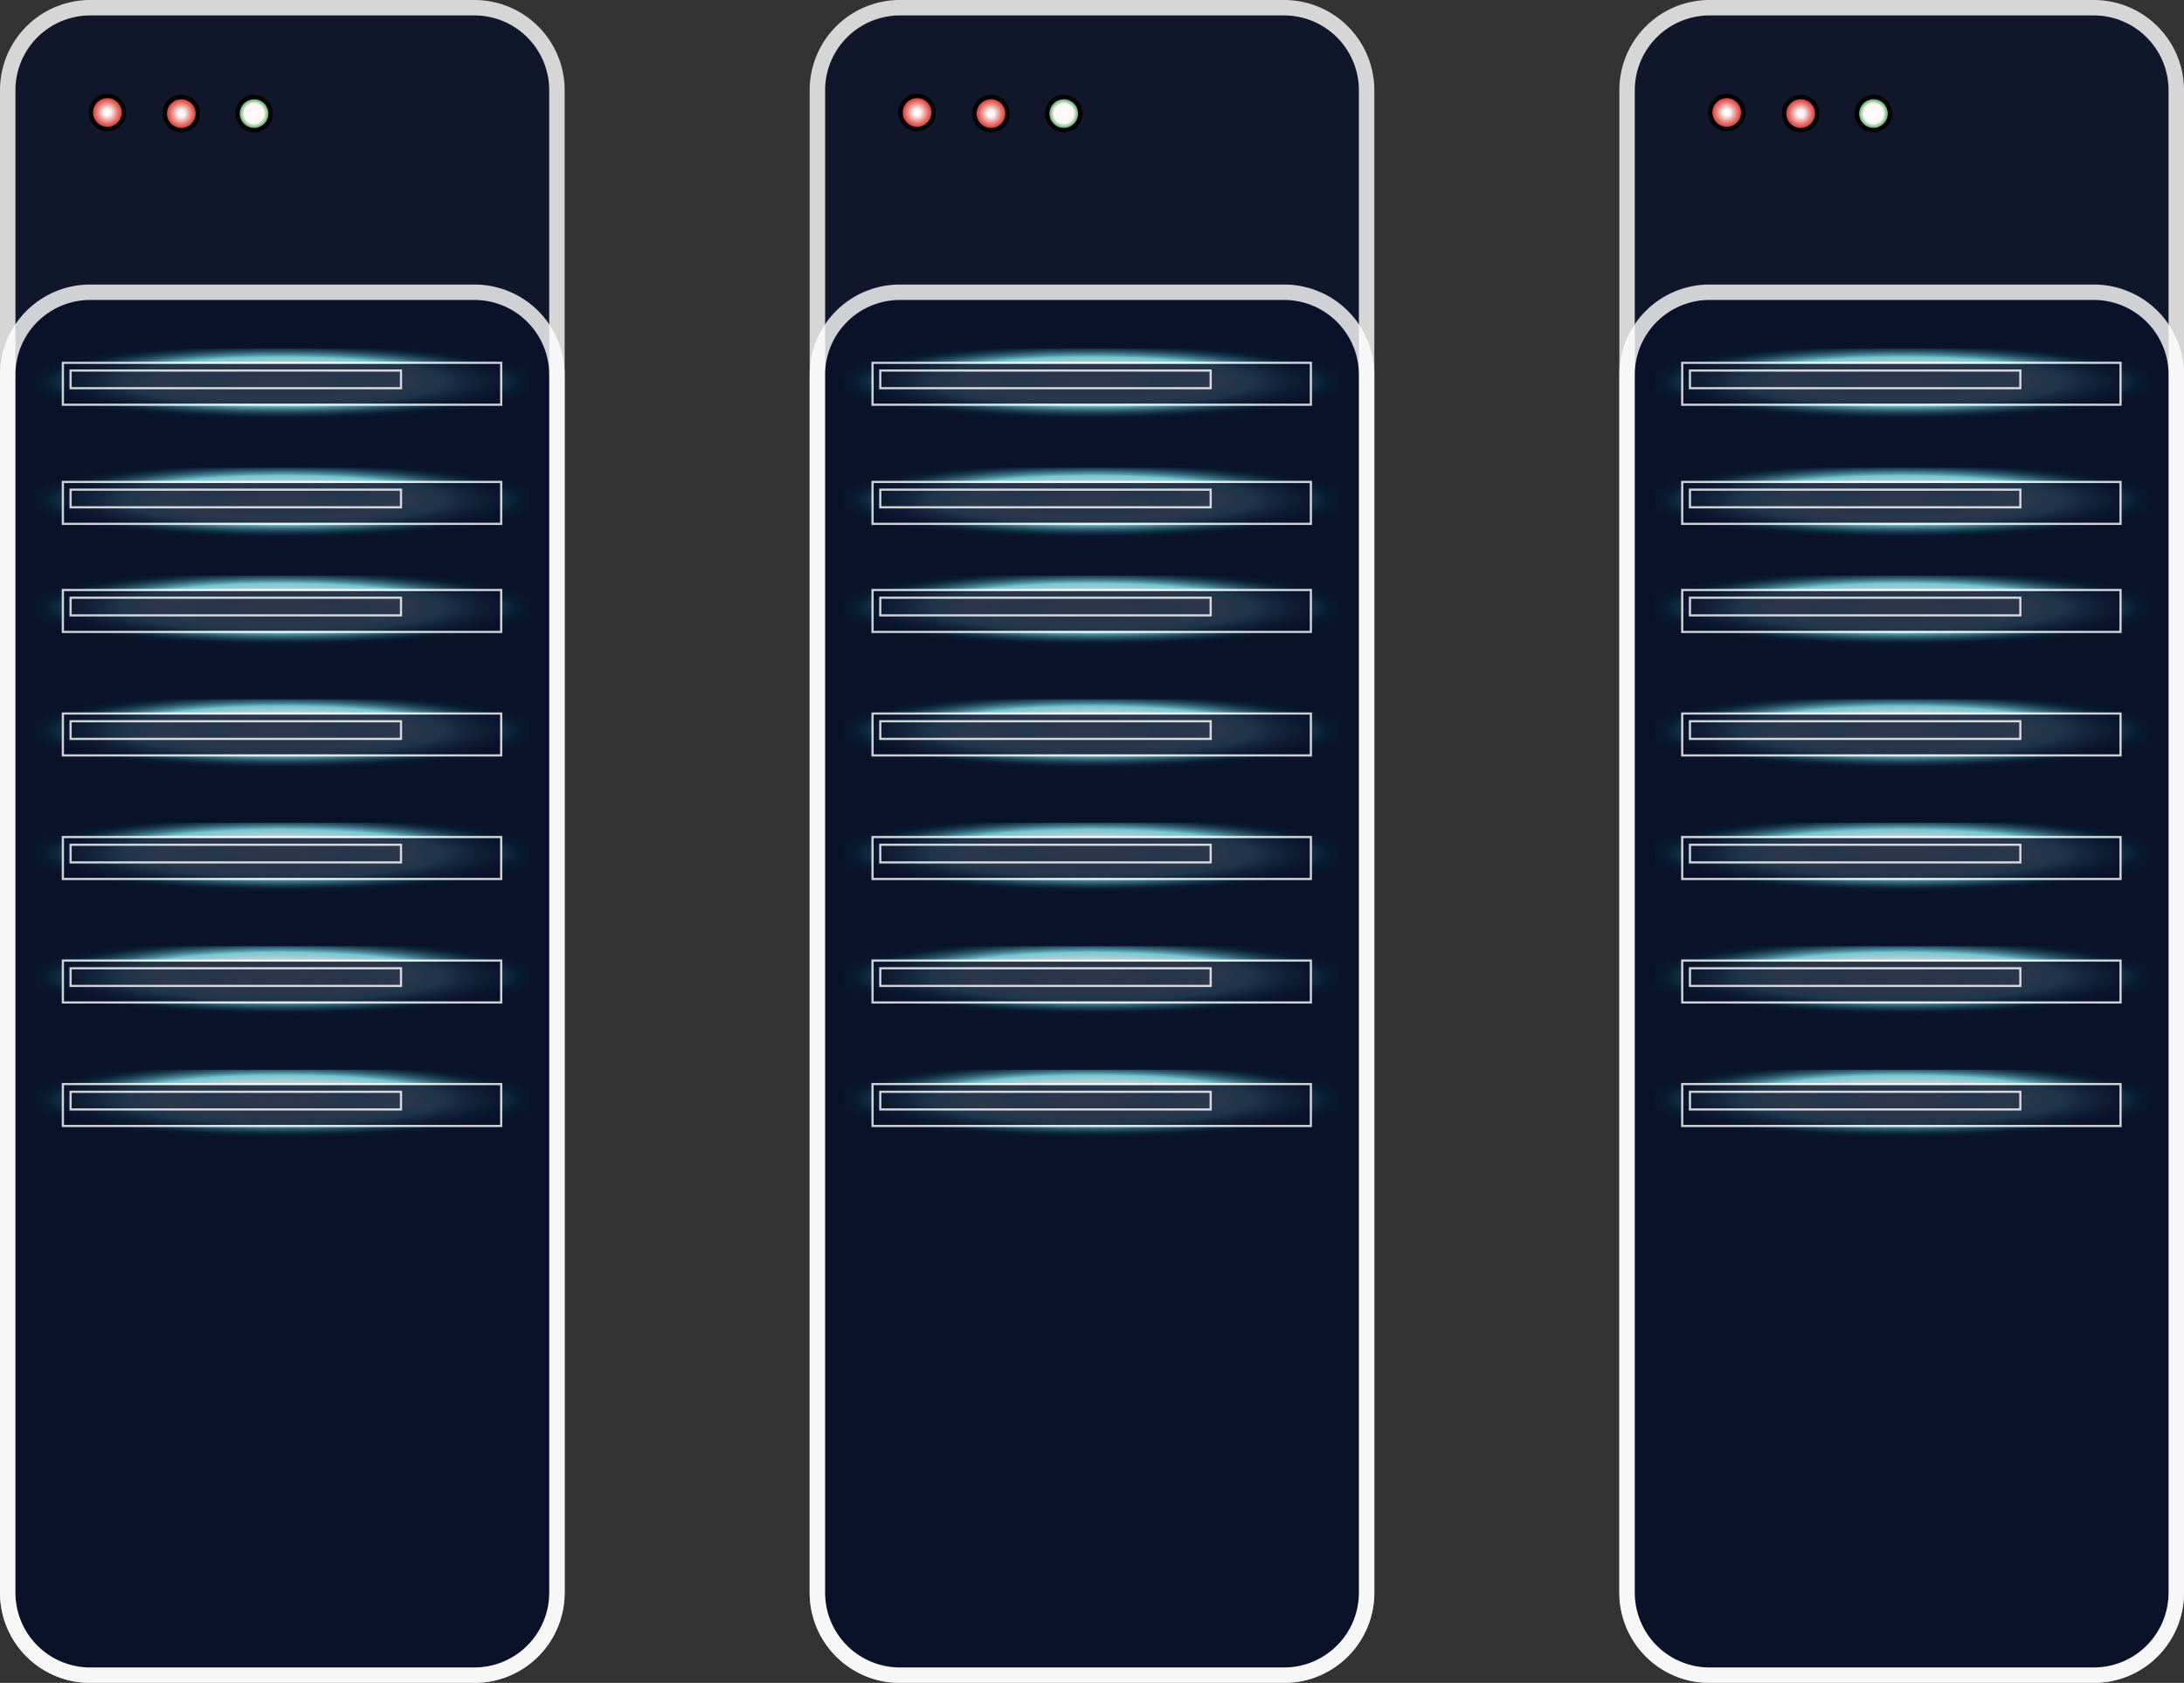 <svg xmlns="http://www.w3.org/2000/svg" xmlns:xlink="http://www.w3.org/1999/xlink" width="989.94" height="763" viewBox="0 0 989.94 763">
  <rect x="0" y="0" width="989.94" height="763" fill="#333333" stroke="none"/>
  <defs>
    <style>
      .a, .e {
        opacity: 0.8;
      }

      .b {
        fill: #091029;
      }

      .c {
        fill: #fff;
      }

      .d {
        fill: url(#a);
      }

      .e {
        fill: none;
        stroke: #fff;
        stroke-miterlimit: 10;
      }

      .f {
        fill: url(#b);
      }

      .g {
        fill: url(#c);
      }

      .h {
        fill: url(#d);
      }

      .i {
        fill: url(#e);
      }

      .j {
        fill: url(#f);
      }

      .k {
        fill: url(#g);
      }

      .l {
        fill: url(#h);
      }

      .m {
        fill: url(#i);
      }

      .n {
        fill: url(#j);
      }

      .o {
        fill: url(#k);
      }

      .p {
        fill: url(#l);
      }

      .q {
        fill: url(#m);
      }

      .r {
        fill: url(#n);
      }

      .s {
        fill: url(#o);
      }

      .t {
        fill: url(#p);
      }

      .u {
        fill: url(#q);
      }

      .v {
        fill: url(#r);
      }

      .w {
        fill: url(#s);
      }

      .x {
        fill: url(#t);
      }

      .y {
        fill: url(#u);
      }

      .z {
        fill: url(#v);
      }

      .aa {
        fill: url(#w);
      }

      .ab {
        fill: url(#x);
      }

      .ac {
        fill: url(#y);
      }

      .ad {
        fill: url(#z);
      }

      .ae {
        fill: url(#aa);
      }

      .af {
        fill: url(#ab);
      }

      .ag {
        fill: url(#ac);
      }

      .ah {
        fill: url(#ad);
      }
    </style>
    <radialGradient id="a" data-name="Безымянный градиент 153" cx="530.16" cy="363.5" r="252.46" gradientTransform="translate(-402.32 118.39) scale(1 0.15)" gradientUnits="userSpaceOnUse">
      <stop offset="0" stop-color="#fff"/>
      <stop offset="0.13" stop-color="#b5f7ff"/>
      <stop offset="0.22" stop-color="#d9fbff"/>
      <stop offset="0.29" stop-color="#90f3ff"/>
      <stop offset="0.43" stop-color="#003141" stop-opacity="0.3"/>
      <stop offset="0.47" stop-color="#003141" stop-opacity="0"/>
    </radialGradient>
    <radialGradient id="b" cx="530.16" cy="417.5" r="252.46" gradientTransform="translate(-402.32 164.05) scale(1 0.15)" xlink:href="#a"/>
    <radialGradient id="c" cx="530.16" cy="466.5" r="252.46" gradientTransform="translate(-402.32 205.49) scale(1 0.15)" xlink:href="#a"/>
    <radialGradient id="d" cx="530.16" cy="522.5" r="252.46" gradientTransform="translate(-402.32 252.85) scale(1 0.15)" xlink:href="#a"/>
    <radialGradient id="e" cx="530.16" cy="578.5" r="252.46" gradientTransform="translate(-402.32 300.2) scale(1 0.15)" xlink:href="#a"/>
    <radialGradient id="f" cx="530.16" cy="634.5" r="252.46" gradientTransform="translate(-402.32 347.56) scale(1 0.15)" xlink:href="#a"/>
    <radialGradient id="g" cx="530.16" cy="690.5" r="252.46" gradientTransform="translate(-402.32 394.91) scale(1 0.15)" xlink:href="#a"/>
    <radialGradient id="h" data-name="Безымянный градиент 45" cx="48.68" cy="51" r="7.5" gradientUnits="userSpaceOnUse">
      <stop offset="0" stop-color="#fff"/>
      <stop offset="0.21" stop-color="#fff5f5"/>
      <stop offset="1" stop-color="#ff2617" stop-opacity="0.8"/>
    </radialGradient>
    <radialGradient id="i" data-name="Безымянный градиент 51" cx="115.18" cy="51.5" r="7.5" gradientUnits="userSpaceOnUse">
      <stop offset="0" stop-color="#fff"/>
      <stop offset="0.6" stop-color="#fff5f5"/>
      <stop offset="0.97" stop-color="#39b54a" stop-opacity="0.81"/>
    </radialGradient>
    <radialGradient id="j" cx="82.18" cy="51.5" r="7.5" xlink:href="#h"/>
    <radialGradient id="k" cx="897.16" cy="363.5" r="252.46" xlink:href="#a"/>
    <radialGradient id="l" cx="897.16" cy="417.5" r="252.46" gradientTransform="translate(-402.32 164.05) scale(1 0.15)" xlink:href="#a"/>
    <radialGradient id="m" cx="897.16" cy="466.5" r="252.46" gradientTransform="translate(-402.32 205.49) scale(1 0.15)" xlink:href="#a"/>
    <radialGradient id="n" cx="897.16" cy="522.5" r="252.46" gradientTransform="translate(-402.32 252.85) scale(1 0.15)" xlink:href="#a"/>
    <radialGradient id="o" cx="897.16" cy="578.5" r="252.46" gradientTransform="translate(-402.32 300.2) scale(1 0.15)" xlink:href="#a"/>
    <radialGradient id="p" cx="897.16" cy="634.5" r="252.46" gradientTransform="translate(-402.32 347.56) scale(1 0.15)" xlink:href="#a"/>
    <radialGradient id="q" cx="897.16" cy="690.5" r="252.46" gradientTransform="translate(-402.32 394.91) scale(1 0.15)" xlink:href="#a"/>
    <radialGradient id="r" cx="415.68" r="7.5" xlink:href="#h"/>
    <radialGradient id="s" cx="482.18" r="7.5" xlink:href="#i"/>
    <radialGradient id="t" cx="449.18" cy="51.5" r="7.5" xlink:href="#h"/>
    <radialGradient id="u" cx="1264.16" cy="363.5" r="252.46" xlink:href="#a"/>
    <radialGradient id="v" cx="1264.16" cy="417.5" r="252.46" gradientTransform="translate(-402.32 164.05) scale(1 0.15)" xlink:href="#a"/>
    <radialGradient id="w" cx="1264.16" cy="466.5" r="252.46" gradientTransform="translate(-402.32 205.49) scale(1 0.15)" xlink:href="#a"/>
    <radialGradient id="x" cx="1264.16" cy="522.5" r="252.46" gradientTransform="translate(-402.32 252.85) scale(1 0.15)" xlink:href="#a"/>
    <radialGradient id="y" cx="1264.16" cy="578.5" r="252.46" gradientTransform="translate(-402.32 300.2) scale(1 0.15)" xlink:href="#a"/>
    <radialGradient id="z" cx="1264.16" cy="634.5" r="252.46" gradientTransform="translate(-402.32 347.56) scale(1 0.15)" xlink:href="#a"/>
    <radialGradient id="aa" cx="1264.16" cy="690.5" r="252.46" gradientTransform="translate(-402.32 394.91) scale(1 0.15)" xlink:href="#a"/>
    <radialGradient id="ab" cx="782.68" r="7.5" xlink:href="#h"/>
    <radialGradient id="ac" cx="849.18" r="7.5" xlink:href="#i"/>
    <radialGradient id="ad" cx="816.18" cy="51.5" r="7.5" xlink:href="#h"/>
  </defs>
  <g>
    <g class="a">
      <rect class="b" x="3.5" y="3.5" width="248.94" height="756" rx="37.38"/>
      <path class="c" d="M617.37,196a33.92,33.92,0,0,1,33.89,33.88V911.12A33.92,33.92,0,0,1,617.37,945H443.2a33.92,33.92,0,0,1-33.88-33.88V229.88A33.92,33.92,0,0,1,443.2,196H617.37m0-7H443.2a40.88,40.88,0,0,0-40.88,40.88V911.12A40.88,40.88,0,0,0,443.2,952H617.37a40.89,40.89,0,0,0,40.89-40.88V229.88A40.89,40.89,0,0,0,617.37,189Z" transform="translate(-402.32 -189)"/>
    </g>
    <g class="a">
      <rect class="b" x="3.5" y="132.5" width="248.94" height="627" rx="37.38"/>
      <path class="c" d="M617.37,325a33.92,33.92,0,0,1,33.89,33.88V911.12A33.92,33.92,0,0,1,617.37,945H443.2a33.92,33.92,0,0,1-33.88-33.88V358.88A33.92,33.92,0,0,1,443.2,325H617.37m0-7H443.2a40.88,40.88,0,0,0-40.88,40.88V911.12A40.88,40.88,0,0,0,443.2,952H617.37a40.89,40.89,0,0,0,40.89-40.88V358.88A40.89,40.89,0,0,0,617.37,318Z" transform="translate(-402.32 -189)"/>
    </g>
    <g>
      <g>
        <g class="a">
          <rect class="d" x="16" y="158" width="223.68" height="33"/>
        </g>
        <g class="a">
          <rect class="b" x="28.5" y="164.5" width="198.68" height="19"/>
          <path class="c" d="M629,354v18H431.32V354H629m1-1H430.32v20H630V353Z" transform="translate(-402.32 -189)"/>
        </g>
        <rect class="e" x="32" y="168" width="149.76" height="8"/>
      </g>
      <g>
        <g class="a">
          <rect class="f" x="16" y="212" width="223.68" height="33"/>
        </g>
        <g class="a">
          <rect class="b" x="28.5" y="218.5" width="198.68" height="19"/>
          <path class="c" d="M629,408v18H431.32V408H629m1-1H430.32v20H630V407Z" transform="translate(-402.32 -189)"/>
        </g>
        <rect class="e" x="32" y="222" width="149.76" height="8"/>
      </g>
      <g>
        <g class="a">
          <rect class="g" x="16" y="261" width="223.68" height="33"/>
        </g>
        <g class="a">
          <rect class="b" x="28.5" y="267.5" width="198.68" height="19"/>
          <path class="c" d="M629,457v18H431.32V457H629m1-1H430.32v20H630V456Z" transform="translate(-402.32 -189)"/>
        </g>
        <rect class="e" x="32" y="271" width="149.76" height="8"/>
      </g>
      <g>
        <g class="a">
          <rect class="h" x="16" y="317" width="223.68" height="33"/>
        </g>
        <g class="a">
          <rect class="b" x="28.5" y="323.5" width="198.68" height="19"/>
          <path class="c" d="M629,513v18H431.32V513H629m1-1H430.32v20H630V512Z" transform="translate(-402.32 -189)"/>
        </g>
        <rect class="e" x="32" y="327" width="149.76" height="8"/>
      </g>
      <g>
        <g class="a">
          <rect class="i" x="16" y="373" width="223.68" height="33"/>
        </g>
        <g class="a">
          <rect class="b" x="28.5" y="379.5" width="198.68" height="19"/>
          <path class="c" d="M629,569v18H431.32V569H629m1-1H430.32v20H630V568Z" transform="translate(-402.32 -189)"/>
        </g>
        <rect class="e" x="32" y="383" width="149.76" height="8"/>
      </g>
      <g>
        <g class="a">
          <rect class="j" x="16" y="429" width="223.68" height="33"/>
        </g>
        <g class="a">
          <rect class="b" x="28.5" y="435.5" width="198.68" height="19"/>
          <path class="c" d="M629,625v18H431.32V625H629m1-1H430.32v20H630V624Z" transform="translate(-402.32 -189)"/>
        </g>
        <rect class="e" x="32" y="439" width="149.76" height="8"/>
      </g>
      <g>
        <g class="a">
          <rect class="k" x="16" y="485" width="223.68" height="33"/>
        </g>
        <g class="a">
          <rect class="b" x="28.5" y="491.5" width="198.68" height="19"/>
          <path class="c" d="M629,681v18H431.32V681H629m1-1H430.32v20H630V680Z" transform="translate(-402.32 -189)"/>
        </g>
        <rect class="e" x="32" y="495" width="149.76" height="8"/>
      </g>
    </g>
    <g>
      <g>
        <circle class="l" cx="48.68" cy="51" r="7.5"/>
        <path d="M451,233.5a6.5,6.5,0,1,1-6.5,6.5,6.5,6.5,0,0,1,6.5-6.5m0-2a8.5,8.5,0,1,0,8.5,8.5,8.51,8.51,0,0,0-8.5-8.5Z" transform="translate(-402.32 -189)"/>
      </g>
      <g>
        <circle class="m" cx="115.18" cy="51.5" r="7.5"/>
        <path d="M517.5,234a6.5,6.5,0,1,1-6.5,6.5,6.5,6.5,0,0,1,6.5-6.5m0-2a8.5,8.5,0,1,0,8.5,8.5,8.51,8.51,0,0,0-8.5-8.5Z" transform="translate(-402.32 -189)"/>
      </g>
      <g>
        <circle class="n" cx="82.18" cy="51.5" r="7.5"/>
        <path d="M484.5,234a6.5,6.5,0,1,1-6.5,6.5,6.5,6.5,0,0,1,6.5-6.5m0-2a8.5,8.5,0,1,0,8.5,8.5,8.51,8.51,0,0,0-8.5-8.5Z" transform="translate(-402.32 -189)"/>
      </g>
    </g>
  </g>
  <g>
    <g class="a">
      <rect class="b" x="370.5" y="3.5" width="248.94" height="756" rx="37.38"/>
      <path class="c" d="M984.37,196a33.92,33.92,0,0,1,33.89,33.88V911.12A33.92,33.92,0,0,1,984.37,945H810.2a33.92,33.92,0,0,1-33.88-33.88V229.88A33.92,33.92,0,0,1,810.2,196H984.37m0-7H810.2a40.88,40.88,0,0,0-40.88,40.88V911.12A40.88,40.88,0,0,0,810.2,952H984.37a40.89,40.89,0,0,0,40.89-40.88V229.88A40.89,40.89,0,0,0,984.37,189Z" transform="translate(-402.32 -189)"/>
    </g>
    <g class="a">
      <rect class="b" x="370.5" y="132.5" width="248.94" height="627" rx="37.38"/>
      <path class="c" d="M984.37,325a33.92,33.92,0,0,1,33.89,33.88V911.12A33.92,33.92,0,0,1,984.37,945H810.2a33.92,33.92,0,0,1-33.88-33.88V358.88A33.92,33.92,0,0,1,810.2,325H984.37m0-7H810.2a40.88,40.88,0,0,0-40.88,40.88V911.12A40.88,40.88,0,0,0,810.2,952H984.37a40.89,40.89,0,0,0,40.89-40.88V358.88A40.89,40.89,0,0,0,984.37,318Z" transform="translate(-402.32 -189)"/>
    </g>
    <g>
      <g>
        <g class="a">
          <rect class="o" x="383" y="158" width="223.68" height="33"/>
        </g>
        <g class="a">
          <rect class="b" x="395.5" y="164.5" width="198.68" height="19"/>
          <path class="c" d="M996,354v18H798.32V354H996m1-1H797.32v20H997V353Z" transform="translate(-402.32 -189)"/>
        </g>
        <rect class="e" x="399" y="168" width="149.76" height="8"/>
      </g>
      <g>
        <g class="a">
          <rect class="p" x="383" y="212" width="223.68" height="33"/>
        </g>
        <g class="a">
          <rect class="b" x="395.5" y="218.5" width="198.68" height="19"/>
          <path class="c" d="M996,408v18H798.32V408H996m1-1H797.32v20H997V407Z" transform="translate(-402.32 -189)"/>
        </g>
        <rect class="e" x="399" y="222" width="149.76" height="8"/>
      </g>
      <g>
        <g class="a">
          <rect class="q" x="383" y="261" width="223.68" height="33"/>
        </g>
        <g class="a">
          <rect class="b" x="395.5" y="267.5" width="198.68" height="19"/>
          <path class="c" d="M996,457v18H798.32V457H996m1-1H797.32v20H997V456Z" transform="translate(-402.32 -189)"/>
        </g>
        <rect class="e" x="399" y="271" width="149.76" height="8"/>
      </g>
      <g>
        <g class="a">
          <rect class="r" x="383" y="317" width="223.68" height="33"/>
        </g>
        <g class="a">
          <rect class="b" x="395.5" y="323.5" width="198.68" height="19"/>
          <path class="c" d="M996,513v18H798.32V513H996m1-1H797.32v20H997V512Z" transform="translate(-402.32 -189)"/>
        </g>
        <rect class="e" x="399" y="327" width="149.76" height="8"/>
      </g>
      <g>
        <g class="a">
          <rect class="s" x="383" y="373" width="223.68" height="33"/>
        </g>
        <g class="a">
          <rect class="b" x="395.5" y="379.5" width="198.68" height="19"/>
          <path class="c" d="M996,569v18H798.32V569H996m1-1H797.32v20H997V568Z" transform="translate(-402.32 -189)"/>
        </g>
        <rect class="e" x="399" y="383" width="149.76" height="8"/>
      </g>
      <g>
        <g class="a">
          <rect class="t" x="383" y="429" width="223.68" height="33"/>
        </g>
        <g class="a">
          <rect class="b" x="395.5" y="435.5" width="198.68" height="19"/>
          <path class="c" d="M996,625v18H798.32V625H996m1-1H797.32v20H997V624Z" transform="translate(-402.32 -189)"/>
        </g>
        <rect class="e" x="399" y="439" width="149.76" height="8"/>
      </g>
      <g>
        <g class="a">
          <rect class="u" x="383" y="485" width="223.68" height="33"/>
        </g>
        <g class="a">
          <rect class="b" x="395.5" y="491.5" width="198.68" height="19"/>
          <path class="c" d="M996,681v18H798.32V681H996m1-1H797.32v20H997V680Z" transform="translate(-402.32 -189)"/>
        </g>
        <rect class="e" x="399" y="495" width="149.76" height="8"/>
      </g>
    </g>
    <g>
      <g>
        <circle class="v" cx="415.68" cy="51" r="7.5"/>
        <path d="M818,233.5a6.5,6.5,0,1,1-6.5,6.5,6.5,6.5,0,0,1,6.5-6.5m0-2a8.5,8.5,0,1,0,8.5,8.5,8.51,8.51,0,0,0-8.5-8.5Z" transform="translate(-402.32 -189)"/>
      </g>
      <g>
        <circle class="w" cx="482.18" cy="51.5" r="7.5"/>
        <path d="M884.5,234a6.5,6.5,0,1,1-6.5,6.5,6.5,6.5,0,0,1,6.5-6.5m0-2a8.5,8.5,0,1,0,8.5,8.5,8.51,8.51,0,0,0-8.5-8.5Z" transform="translate(-402.32 -189)"/>
      </g>
      <g>
        <circle class="x" cx="449.18" cy="51.5" r="7.5"/>
        <path d="M851.5,234a6.5,6.5,0,1,1-6.5,6.5,6.5,6.5,0,0,1,6.5-6.5m0-2a8.5,8.5,0,1,0,8.5,8.5,8.51,8.51,0,0,0-8.5-8.5Z" transform="translate(-402.32 -189)"/>
      </g>
    </g>
  </g>
  <g>
    <g class="a">
      <rect class="b" x="737.5" y="3.5" width="248.94" height="756" rx="37.38"/>
      <path class="c" d="M1351.37,196a33.92,33.92,0,0,1,33.89,33.88V911.12A33.92,33.92,0,0,1,1351.37,945H1177.2a33.92,33.92,0,0,1-33.88-33.88V229.88A33.92,33.92,0,0,1,1177.2,196h174.17m0-7H1177.2a40.88,40.88,0,0,0-40.88,40.88V911.12A40.88,40.88,0,0,0,1177.2,952h174.17a40.89,40.89,0,0,0,40.89-40.88V229.88A40.89,40.89,0,0,0,1351.37,189Z" transform="translate(-402.32 -189)"/>
    </g>
    <g class="a">
      <rect class="b" x="737.5" y="132.5" width="248.94" height="627" rx="37.38"/>
      <path class="c" d="M1351.37,325a33.92,33.92,0,0,1,33.89,33.88V911.12A33.92,33.92,0,0,1,1351.37,945H1177.2a33.92,33.92,0,0,1-33.88-33.88V358.88A33.92,33.92,0,0,1,1177.2,325h174.17m0-7H1177.2a40.88,40.88,0,0,0-40.88,40.88V911.12A40.88,40.88,0,0,0,1177.2,952h174.17a40.89,40.89,0,0,0,40.89-40.88V358.88A40.89,40.89,0,0,0,1351.37,318Z" transform="translate(-402.32 -189)"/>
    </g>
    <g>
      <g>
        <g class="a">
          <rect class="y" x="750" y="158" width="223.68" height="33"/>
        </g>
        <g class="a">
          <rect class="b" x="762.5" y="164.5" width="198.68" height="19"/>
          <path class="c" d="M1363,354v18H1165.32V354H1363m1-1H1164.32v20H1364V353Z" transform="translate(-402.32 -189)"/>
        </g>
        <rect class="e" x="766" y="168" width="149.76" height="8"/>
      </g>
      <g>
        <g class="a">
          <rect class="z" x="750" y="212" width="223.68" height="33"/>
        </g>
        <g class="a">
          <rect class="b" x="762.5" y="218.5" width="198.68" height="19"/>
          <path class="c" d="M1363,408v18H1165.32V408H1363m1-1H1164.32v20H1364V407Z" transform="translate(-402.32 -189)"/>
        </g>
        <rect class="e" x="766" y="222" width="149.76" height="8"/>
      </g>
      <g>
        <g class="a">
          <rect class="aa" x="750" y="261" width="223.68" height="33"/>
        </g>
        <g class="a">
          <rect class="b" x="762.5" y="267.5" width="198.68" height="19"/>
          <path class="c" d="M1363,457v18H1165.32V457H1363m1-1H1164.32v20H1364V456Z" transform="translate(-402.32 -189)"/>
        </g>
        <rect class="e" x="766" y="271" width="149.76" height="8"/>
      </g>
      <g>
        <g class="a">
          <rect class="ab" x="750" y="317" width="223.68" height="33"/>
        </g>
        <g class="a">
          <rect class="b" x="762.5" y="323.5" width="198.68" height="19"/>
          <path class="c" d="M1363,513v18H1165.32V513H1363m1-1H1164.32v20H1364V512Z" transform="translate(-402.32 -189)"/>
        </g>
        <rect class="e" x="766" y="327" width="149.76" height="8"/>
      </g>
      <g>
        <g class="a">
          <rect class="ac" x="750" y="373" width="223.68" height="33"/>
        </g>
        <g class="a">
          <rect class="b" x="762.5" y="379.5" width="198.68" height="19"/>
          <path class="c" d="M1363,569v18H1165.32V569H1363m1-1H1164.32v20H1364V568Z" transform="translate(-402.32 -189)"/>
        </g>
        <rect class="e" x="766" y="383" width="149.76" height="8"/>
      </g>
      <g>
        <g class="a">
          <rect class="ad" x="750" y="429" width="223.68" height="33"/>
        </g>
        <g class="a">
          <rect class="b" x="762.5" y="435.5" width="198.68" height="19"/>
          <path class="c" d="M1363,625v18H1165.32V625H1363m1-1H1164.32v20H1364V624Z" transform="translate(-402.32 -189)"/>
        </g>
        <rect class="e" x="766" y="439" width="149.76" height="8"/>
      </g>
      <g>
        <g class="a">
          <rect class="ae" x="750" y="485" width="223.68" height="33"/>
        </g>
        <g class="a">
          <rect class="b" x="762.5" y="491.5" width="198.68" height="19"/>
          <path class="c" d="M1363,681v18H1165.32V681H1363m1-1H1164.32v20H1364V680Z" transform="translate(-402.32 -189)"/>
        </g>
        <rect class="e" x="766" y="495" width="149.76" height="8"/>
      </g>
    </g>
    <g>
      <g>
        <circle class="af" cx="782.68" cy="51" r="7.5"/>
        <path d="M1185,233.5a6.5,6.5,0,1,1-6.5,6.5,6.5,6.5,0,0,1,6.5-6.5m0-2a8.5,8.5,0,1,0,8.5,8.5,8.51,8.51,0,0,0-8.5-8.5Z" transform="translate(-402.32 -189)"/>
      </g>
      <g>
        <circle class="ag" cx="849.18" cy="51.5" r="7.5"/>
        <path d="M1251.5,234a6.5,6.5,0,1,1-6.5,6.5,6.5,6.5,0,0,1,6.5-6.5m0-2a8.5,8.5,0,1,0,8.5,8.5,8.51,8.51,0,0,0-8.5-8.5Z" transform="translate(-402.32 -189)"/>
      </g>
      <g>
        <circle class="ah" cx="816.18" cy="51.5" r="7.5"/>
        <path d="M1218.5,234a6.5,6.5,0,1,1-6.5,6.5,6.5,6.5,0,0,1,6.5-6.5m0-2a8.5,8.5,0,1,0,8.5,8.5,8.51,8.51,0,0,0-8.5-8.5Z" transform="translate(-402.32 -189)"/>
      </g>
    </g>
  </g>
</svg>
